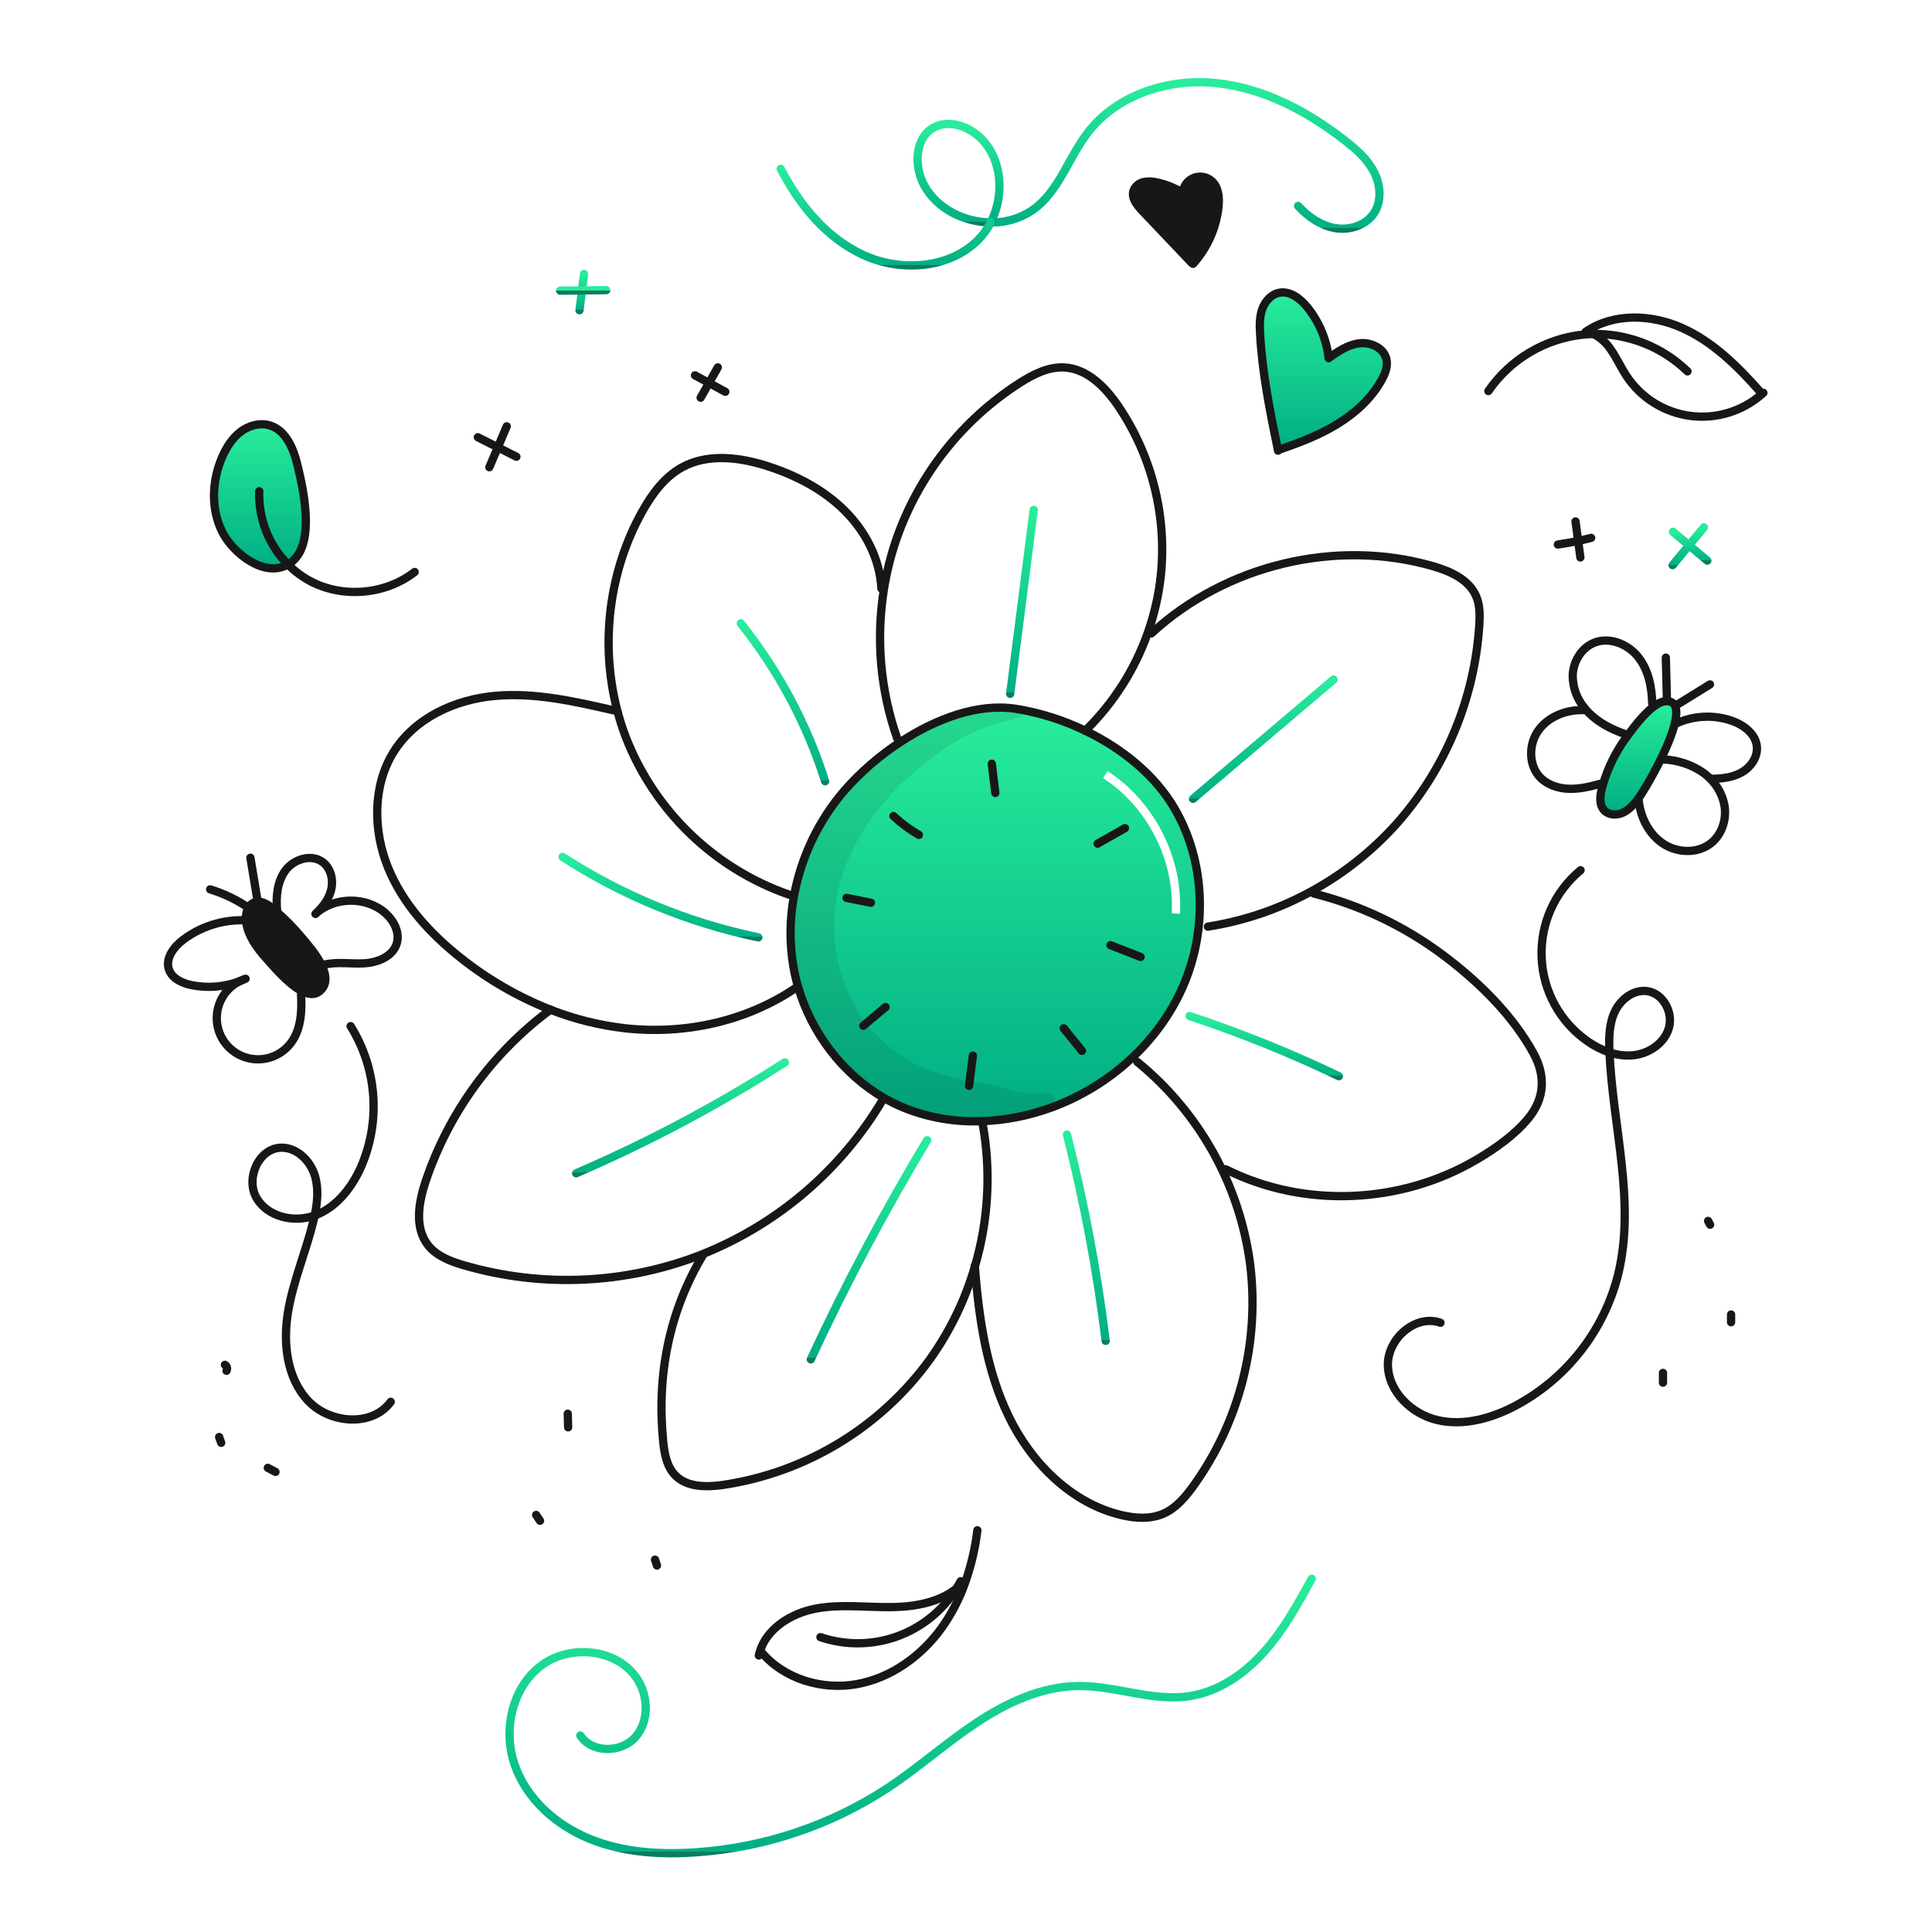<svg width="960" height="960" viewBox="0 0 960 960" fill="none" xmlns="http://www.w3.org/2000/svg">
<g clip-path="url(#clip0_46_99)">
<g clip-path="url(#clip1_46_99)">
<path fill-rule="evenodd" clip-rule="evenodd" d="M583.493 401.514C573.809 385.02 557.478 371.841 539.271 363.087C528.349 357.801 516.716 354.134 504.736 352.199C486.064 349.295 465.254 357.063 447.609 368.584C437.174 375.348 427.723 383.522 419.525 392.873C406.753 407.756 398.138 425.747 394.551 445.028C392.383 456.561 392.253 468.385 394.167 479.962C394.766 483.491 395.571 486.981 396.579 490.415C403.251 513.28 418.662 533.651 439.17 545.529C442.482 547.452 445.924 549.141 449.471 550.584C461.769 555.471 474.965 557.693 488.186 557.105C499.647 556.66 510.972 554.455 521.763 550.57C550.655 540.214 575.561 518.244 587.836 490.114C600.111 461.984 599.042 427.982 583.493 401.514ZM586.326 454.053C587.896 426.316 573.653 398.261 550.332 383.16L548.098 386.61C570.18 400.908 583.709 427.558 582.222 453.821L586.326 454.053Z" fill="url(#paint0_linear_46_99)"/>
<path d="M827.951 348.4C833.051 348.318 833.746 352.921 832.225 359.346C830.992 364.62 828.252 371.114 825.238 377.265C820.566 386.786 815.196 395.472 813.538 397.527C811.497 400.048 809.238 402.555 806.277 403.87C803.316 405.185 799.468 405.048 797.194 402.733C794.481 399.938 794.988 395.404 795.988 391.633C796.139 391.085 796.288 390.523 796.454 389.975C798.874 381.68 802.702 373.862 807.77 366.864C808.003 366.549 808.249 366.193 808.523 365.823C811.4 361.864 816.551 354.959 821.634 351.137C823.814 349.5 825.978 348.428 827.951 348.4Z" fill="url(#paint1_linear_46_99)"/>
<path d="M660.226 177.881C664.856 174.634 669.747 171.291 675.364 170.593C681.008 169.893 687.543 172.812 688.872 178.347C689.735 181.923 688.297 185.647 686.502 188.855C681.474 197.91 673.57 205.144 664.761 210.583C655.952 216.022 646.212 219.817 636.403 223.159L634.965 223.459C631.065 204.403 627.184 185.259 626.142 165.852C625.909 161.77 625.827 157.577 627.169 153.714C628.511 149.851 631.526 146.33 635.526 145.494C640.965 144.371 646.116 148.357 649.609 152.673C655.457 159.905 659.138 168.644 660.226 177.881V177.881Z" fill="url(#paint2_linear_46_99)"/>
<path d="M602.346 90.19C605.565 93.272 605.922 98.3 605.47 102.753C604.35 113.292 599.929 123.207 592.839 131.084L592.154 130.632C583.948 121.974 575.732 113.32 567.508 104.671C564.891 101.904 562.042 98.301 563.247 94.671C563.671 93.601 564.355 92.653 565.238 91.914C566.121 91.175 567.174 90.668 568.302 90.438C570.566 90.011 572.898 90.1 575.124 90.698C579.481 91.66 583.649 93.34 587.455 95.671L587.728 95.685C587.868 94.057 588.466 92.502 589.452 91.2C590.439 89.898 591.775 88.902 593.304 88.328C594.833 87.753 596.494 87.623 598.094 87.953C599.694 88.282 601.168 89.058 602.346 90.191V90.19Z" fill="#171717"/>
<path d="M159.957 479.862C162.204 484.657 162.738 489.452 158.573 492.712C156.273 494.512 153.34 494.137 150.257 492.612C143.174 489.105 135.257 479.501 132.157 476.035C127.513 470.87 123.197 464.935 122.28 458.047C121.773 454.225 122.951 449.54 126.609 448.32C129.842 447.251 133.185 449.443 135.801 451.635C136.335 452.087 136.87 452.535 137.401 453.005C141.766 456.807 145.829 460.944 149.553 465.376C152.134 468.437 157.272 474.149 159.957 479.862Z" fill="#171717"/>
<path d="M143.079 280.463C131.297 287.313 115.789 274.75 110.556 264.53C104.61 252.93 105.256 238.61 110.57 226.692C112.67 222.02 115.516 217.554 119.612 214.486C123.708 211.418 129.188 209.897 134.079 211.386C141.915 213.786 145.71 222.565 147.669 230.524C150.656 242.717 156.779 269.524 145.148 279.034C144.499 279.568 143.807 280.046 143.079 280.463V280.463Z" fill="url(#paint3_linear_46_99)"/>
<path d="M447.608 368.58C437.173 375.344 427.722 383.518 419.524 392.869C406.752 407.751 398.137 425.743 394.55 445.024C392.382 456.557 392.252 468.38 394.166 479.958C394.765 483.487 395.57 486.977 396.577 490.411C403.249 513.276 418.661 533.647 439.169 545.525C442.481 547.447 445.923 549.136 449.469 550.58C461.768 555.467 474.963 557.689 488.184 557.101C499.645 556.655 510.97 554.451 521.762 550.566C550.655 540.209 575.562 518.249 587.835 490.11C600.108 461.971 599.041 427.982 583.492 401.51C573.806 385.016 557.476 371.837 539.27 363.083C528.348 357.799 516.714 354.132 504.735 352.2C486.063 349.291 465.253 357.059 447.608 368.58Z" stroke="#171717" stroke-width="4.11" stroke-linecap="round" stroke-linejoin="round"/>
<path d="M539.245 363.114L539.272 363.087C553.297 349.388 563.964 332.63 570.439 314.125C573.684 304.892 575.836 295.31 576.85 285.575C579.782 256.121 572.345 226.566 555.821 202.007C549.368 192.486 540.299 183.184 528.821 182.581C520.93 182.17 513.477 185.981 506.806 190.212C478.235 208.482 456.626 235.817 445.445 267.834C442.657 275.898 440.58 284.191 439.239 292.617C435.206 317.489 437.448 342.974 445.76 366.759" stroke="#171717" stroke-width="4.11" stroke-linecap="round" stroke-linejoin="round"/>
<path d="M437.95 292.41C437.265 277.751 429.977 263.86 419.538 253.558C409.099 243.256 395.728 236.296 381.768 231.748C367.808 227.2 351.793 225.131 338.902 232.214C330.148 237.036 323.983 245.475 319.102 254.202C302.58 283.752 298.169 319.755 306.581 352.502C307.799 357.27 309.295 361.964 311.061 366.558C318.158 384.66 329.09 401.011 343.107 414.486C357.124 427.961 373.893 438.241 392.261 444.619" stroke="#171717" stroke-width="4.11" stroke-linecap="round" stroke-linejoin="round"/>
<path d="M304.844 352.961C285.486 348.495 265.759 344.015 246.004 345.782C226.249 347.549 206.097 356.591 195.439 373.866C185.139 390.58 185.37 412.666 192.754 430.939C200.138 449.212 213.865 464.078 229.099 476.107C242.554 486.795 257.522 495.424 273.513 501.712C285.41 506.375 297.862 509.474 310.557 510.932C340.135 514.22 371 507.603 395.796 490.632" stroke="#171717" stroke-width="4.11" stroke-linecap="round" stroke-linejoin="round"/>
<path d="M273.582 501.658C273.556 501.672 273.532 501.691 273.513 501.713C244.634 523.118 223.001 552.85 211.522 586.913C208.015 597.421 205.837 610.024 212.7 618.737C216.988 624.176 223.906 626.779 230.564 628.724C269.44 640.013 310.957 638.135 348.655 623.381C348.943 623.271 349.23 623.162 349.504 623.038V623.024C386.746 607.987 418.028 581.148 438.552 546.624" stroke="#171717" stroke-width="4.11" stroke-linecap="round" stroke-linejoin="round"/>
<path d="M349.574 623.188C332.422 651.519 326.274 683.329 329.531 716.277C330.131 722.291 331.271 728.689 335.477 733.032C341.395 739.132 351.122 739.032 359.534 737.813C379.928 734.738 399.506 727.631 417.122 716.905C434.738 706.179 450.04 692.05 462.134 675.343C472.076 661.389 479.597 645.86 484.382 629.408C491.212 606.26 492.525 581.835 488.218 558.088" stroke="#171717" stroke-width="4.11" stroke-linecap="round" stroke-linejoin="round"/>
<path d="M484.337 628.982C484.351 629.119 484.364 629.271 484.378 629.408C486.406 654.908 490.078 680.754 501.215 703.77C512.421 726.895 532.341 746.992 557.356 752.87C564.233 754.487 571.686 754.952 578.138 752.117C584.262 749.432 588.796 744.103 592.738 738.705C615.939 706.627 626.086 666.932 621.124 627.656C615.818 588.42 595.794 552.668 565.11 527.646" stroke="#171717" stroke-width="4.11" stroke-linecap="round" stroke-linejoin="round"/>
<path d="M608.99 580.978C648.144 600.678 696.39 598.308 733.972 576.046C743.11 570.621 752.48 564.073 759.316 555.839C767.577 545.893 768.125 534.591 761.974 523.357C751.562 504.315 734.493 487.628 717.258 474.737C698.031 460.302 676.118 449.846 652.8 443.981" stroke="#171717" stroke-width="4.11" stroke-linecap="round" stroke-linejoin="round"/>
<path d="M600.2 460.436C618.392 457.583 635.943 451.558 652.053 442.636C667.653 434.043 681.71 422.908 693.645 409.688C718.148 382.185 732.729 347.265 735.059 310.503C735.333 305.818 735.402 300.954 733.634 296.625C730.154 288.025 720.688 283.816 711.893 281.295C663.876 267.495 609.214 280.583 572.143 314.708" stroke="#171717" stroke-width="4.11" stroke-linecap="round" stroke-linejoin="round"/>
<path d="M494.57 394.007C493.981 389.157 493.392 384.312 492.803 379.472" stroke="#171717" stroke-width="4.11" stroke-linecap="round" stroke-linejoin="round"/>
<path d="M545.424 419.2C549.945 416.638 554.466 414.071 558.987 411.5" stroke="#171717" stroke-width="4.11" stroke-linecap="round" stroke-linejoin="round"/>
<path d="M551.794 469.642C556.781 471.586 561.768 473.541 566.754 475.505" stroke="#171717" stroke-width="4.11" stroke-linecap="round" stroke-linejoin="round"/>
<path d="M528.546 510.947C531.574 514.687 534.602 518.423 537.629 522.153" stroke="#171717" stroke-width="4.11" stroke-linecap="round" stroke-linejoin="round"/>
<path d="M483.433 524.537C482.803 529.537 482.163 534.533 481.515 539.524" stroke="#171717" stroke-width="4.11" stroke-linecap="round" stroke-linejoin="round"/>
<path d="M440.019 500.412L428.977 509.687" stroke="#171717" stroke-width="4.11" stroke-linecap="round" stroke-linejoin="round"/>
<path d="M456.6 414.857C452.042 412.228 447.798 409.089 443.95 405.5" stroke="#171717" stroke-width="4.11" stroke-linecap="round" stroke-linejoin="round"/>
<path d="M432.744 448.571L420.661 446.146" stroke="#171717" stroke-width="4.11" stroke-linecap="round" stroke-linejoin="round"/>
<path d="M799.744 522.934C795.897 521.65 792.258 519.808 788.944 517.468C782.167 512.768 776.571 506.562 772.595 499.336C768.618 492.111 766.369 484.063 766.024 475.823C765.679 467.583 767.248 459.374 770.606 451.842C773.965 444.31 779.023 437.657 785.383 432.407" stroke="#171717" stroke-width="4.11" stroke-linecap="round" stroke-linejoin="round"/>
<path d="M799.744 522.934C799.73 522.783 799.717 522.646 799.717 522.496C799.417 515.715 799.525 508.659 802.457 502.536C805.389 496.413 811.882 491.508 818.595 492.508C826.486 493.672 831.459 503.084 829.267 510.756C827.075 518.428 819.294 523.634 811.348 524.373C807.422 524.698 803.471 524.208 799.744 522.934V522.934Z" stroke="#171717" stroke-width="4.11" stroke-linecap="round" stroke-linejoin="round"/>
<path d="M715.765 657.272C703.326 652.847 689.297 665.327 689.64 678.52C689.983 691.713 701.572 702.755 714.45 705.686C727.328 708.617 740.89 704.823 752.604 698.74C765.298 692.047 776.439 682.755 785.303 671.47C794.166 660.184 800.553 647.158 804.046 633.24C812.814 597.306 801.402 559.892 799.746 522.931" stroke="#171717" stroke-width="4.11" stroke-linecap="round" stroke-linejoin="round"/>
<path d="M849.747 608.557C849.418 607.927 849.076 607.283 848.747 606.657" stroke="#171717" stroke-width="4.11" stroke-linecap="round" stroke-linejoin="round"/>
<path d="M860.159 657.026V653.163" stroke="#171717" stroke-width="4.11" stroke-linecap="round" stroke-linejoin="round"/>
<path d="M826.321 687.014V682.178" stroke="#171717" stroke-width="4.11" stroke-linecap="round" stroke-linejoin="round"/>
<path d="M288.35 862.37C294.09 871.165 308.584 871.07 315.612 863.27C322.64 855.47 322.297 842.77 316.475 834.035C306.461 819.02 282.87 816.828 268.581 827.87C254.292 838.912 249.826 859.87 255.744 876.942C261.662 894.014 276.43 907.013 293.171 913.794C309.912 920.575 328.448 921.685 346.449 920.356C380.227 917.957 412.829 906.956 441.155 888.4C456.334 878.331 469.993 866.111 485.172 856.041C500.351 845.971 517.64 837.93 535.861 837.766C554.41 837.602 572.727 845.602 591.071 842.794C605.471 840.588 618.21 831.834 627.937 820.994C637.664 810.154 644.76 797.266 651.774 784.494" stroke="url(#paint4_linear_46_99)" stroke-width="4.11" stroke-linecap="round" stroke-linejoin="round"/>
<path d="M485.652 760.39C484.593 769.23 482.562 777.927 479.597 786.323C476.784 794.319 472.869 801.884 467.966 808.8C457.842 822.9 442.718 833.816 425.62 836.857C408.522 839.898 389.658 834.323 378.452 821.048" stroke="#171717" stroke-width="4.11" stroke-linecap="round" stroke-linejoin="round"/>
<path d="M377.055 822.599C377.192 821.982 377.343 821.367 377.534 820.778C380.959 809.229 393.028 801.708 405.034 799.365C417.634 796.913 430.652 798.765 443.489 798.557C454.709 798.379 466.655 796.213 475.245 789.336C476.514 788.333 477.696 787.224 478.779 786.021" stroke="#171717" stroke-width="4.11" stroke-linecap="round" stroke-linejoin="round"/>
<path d="M407.66 813.489C419.999 817.663 433.385 817.549 445.651 813.166C457.916 808.782 468.342 800.385 475.24 789.336C475.993 788.158 476.678 786.936 477.34 785.706" stroke="#171717" stroke-width="4.11" stroke-linecap="round" stroke-linejoin="round"/>
<path d="M268.335 755.663C267.691 754.704 267.047 753.73 266.403 752.771" stroke="#171717" stroke-width="4.11" stroke-linecap="round" stroke-linejoin="round"/>
<path d="M282.3 709.235C282.232 706.988 282.177 704.728 282.122 702.467" stroke="#171717" stroke-width="4.11" stroke-linecap="round" stroke-linejoin="round"/>
<path d="M326.449 777.884C326.12 776.911 325.791 775.952 325.476 774.984" stroke="#171717" stroke-width="4.11" stroke-linecap="round" stroke-linejoin="round"/>
<path d="M136.887 731.373L133.065 729.359" stroke="#171717" stroke-width="4.11" stroke-linecap="round" stroke-linejoin="round"/>
<path d="M109.912 716.921L108.885 714.044" stroke="#171717" stroke-width="4.11" stroke-linecap="round" stroke-linejoin="round"/>
<path d="M112.542 681.137C112.816 680.638 112.888 680.052 112.743 679.501C112.597 678.95 112.246 678.477 111.761 678.178" stroke="#171717" stroke-width="4.11" stroke-linecap="round" stroke-linejoin="round"/>
<path d="M156.354 603.98C156.148 604.939 155.929 605.88 155.696 606.829C151.996 622.008 145.668 636.529 143.106 651.942C140.544 667.355 142.435 684.657 153.12 696.055C163.805 707.453 184.958 709.193 194.15 696.548" stroke="#171717" stroke-width="4.11" stroke-linecap="round" stroke-linejoin="round"/>
<path d="M156.354 603.98C146.038 607.747 132.873 604.692 127.434 595.185C121.913 585.499 128.585 570.485 139.734 570.279C147.447 570.142 154.091 576.622 156.393 583.992C158.409 590.417 157.765 597.336 156.354 603.98Z" stroke="#171717" stroke-width="4.11" stroke-linecap="round" stroke-linejoin="round"/>
<path d="M174.205 509.864C180.704 520.277 184.563 532.119 185.446 544.362C186.33 556.605 184.211 568.878 179.274 580.116C174.685 590.267 167.259 599.748 156.874 603.789C156.696 603.858 156.532 603.926 156.353 603.981" stroke="#171717" stroke-width="4.11" stroke-linecap="round" stroke-linejoin="round"/>
<path d="M739.561 194.321C744.93 186.512 751.929 179.958 760.074 175.112C768.219 170.267 777.317 167.243 786.743 166.25C788.443 166.086 790.154 165.99 791.867 165.962C809.26 165.745 826.032 172.424 838.514 184.539" stroke="#171717" stroke-width="4.11" stroke-linecap="round" stroke-linejoin="round"/>
<path d="M788.935 164.894C789.95 165.137 790.933 165.495 791.867 165.963C795.397 167.821 798.388 170.557 800.553 173.909C803.402 178.046 805.453 182.663 808.225 186.841C811.774 192.214 816.436 196.764 821.894 200.181C827.353 203.598 833.482 205.804 839.866 206.65C846.25 207.495 852.742 206.96 858.902 205.081C865.062 203.203 870.747 200.023 875.573 195.759C875.792 195.581 875.998 195.389 876.217 195.197" stroke="#171717" stroke-width="4.11" stroke-linecap="round" stroke-linejoin="round"/>
<path d="M874.653 194.7C863.543 182.11 851.309 169.945 836.006 163.04C820.703 156.135 801.73 155.355 787.906 164.876C788.194 164.766 788.495 164.643 788.783 164.534V164.52C789.372 164.301 789.947 164.068 790.537 163.835" stroke="#171717" stroke-width="4.11" stroke-linecap="round" stroke-linejoin="round"/>
<path d="M492.3 110.506C500.624 110.707 508.751 107.961 515.247 102.752C526.837 93.135 531.44 77.558 540.687 65.652C555.14 47.007 580.457 38.924 603.925 41.239C627.393 43.554 649.147 55.007 667.82 69.447C673.56 73.886 679.22 78.79 682.62 85.229C686.02 91.668 686.73 99.942 682.688 105.984C678.646 112.026 670.578 114.574 663.413 113.341C656.248 112.108 649.96 107.697 645.028 102.341" stroke="url(#paint5_linear_46_99)" stroke-width="4.11" stroke-linecap="round" stroke-linejoin="round"/>
<path d="M492.3 110.505C499.849 95.764 497.684 75.763 484.258 66.078C478.49 61.913 470.504 59.953 464.188 63.242C454.571 68.269 453.995 82.49 459.188 92.025C465.582 103.779 479.021 110.399 492.3 110.505Z" stroke="url(#paint6_linear_46_99)" stroke-width="4.11" stroke-linecap="round" stroke-linejoin="round"/>
<path d="M387.933 83.888C397.221 101.862 410.798 118.466 429.233 126.809C447.668 135.152 471.428 133.59 485.84 119.384C488.449 116.787 490.627 113.79 492.293 110.507" stroke="url(#paint7_linear_46_99)" stroke-width="4.11" stroke-linecap="round" stroke-linejoin="round"/>
<path d="M128.818 244.091C128.576 250.807 129.716 257.502 132.17 263.759C134.623 270.016 138.336 275.702 143.079 280.464C146.435 283.875 150.304 286.741 154.546 288.958C170.712 297.358 191.686 295.411 206.046 284.204" stroke="#171717" stroke-width="4.11" stroke-linecap="round" stroke-linejoin="round"/>
<path d="M147.668 230.529C145.709 222.57 141.914 213.788 134.078 211.391C129.187 209.898 123.694 211.405 119.611 214.491C115.528 217.577 112.665 222.026 110.569 226.697C105.254 238.616 104.61 252.932 110.555 264.535C115.788 274.755 131.296 287.318 143.078 280.468C143.806 280.051 144.498 279.575 145.147 279.043C156.779 269.532 150.655 242.722 147.668 230.529Z" stroke="#171717" stroke-width="4.11" stroke-linecap="round" stroke-linejoin="round"/>
<path d="M796.456 389.978C796.292 390.526 796.141 391.088 795.99 391.636C794.99 395.403 794.483 399.936 797.196 402.736C799.47 405.051 803.306 405.202 806.279 403.873C809.252 402.544 811.499 400.051 813.54 397.53C815.198 395.475 820.568 386.789 825.24 377.268C828.254 371.117 830.994 364.623 832.227 359.349C833.748 352.924 833.049 348.321 827.953 348.403C825.98 348.43 823.816 349.503 821.638 351.143C816.555 354.965 811.404 361.87 808.527 365.829C808.253 366.199 808.006 366.555 807.774 366.87C802.705 373.868 798.876 381.684 796.456 389.978V389.978Z" stroke="#171717" stroke-width="4.11" stroke-linecap="round" stroke-linejoin="round"/>
<path d="M832.677 350.592C838.335 347.085 844.001 343.583 849.677 340.084" stroke="#171717" stroke-width="4.11" stroke-linecap="round" stroke-linejoin="round"/>
<path d="M828.294 348.058C828.116 340.976 827.933 333.884 827.746 326.782" stroke="#171717" stroke-width="4.11" stroke-linecap="round" stroke-linejoin="round"/>
<path d="M820.964 349.5C820.8 341.294 819.064 332.773 813.936 326.375C808.808 319.977 799.675 316.306 792.071 319.388C785.671 321.988 781.618 328.937 781.471 335.828C781.504 341.508 783.465 347.008 787.033 351.428C787.81 352.435 788.653 353.392 789.554 354.291C794.445 359.168 800.76 362.401 807.268 364.675" stroke="#171717" stroke-width="4.11" stroke-linecap="round" stroke-linejoin="round"/>
<path d="M786.921 352.853C786.592 352.839 786.25 352.839 785.921 352.839C777.701 352.839 769.29 356.223 764.481 362.867C759.481 369.767 759.412 380.293 765.399 386.376C769.043 390.076 774.372 391.776 779.564 391.952C784.756 392.128 789.907 390.925 794.921 389.527" stroke="#171717" stroke-width="4.11" stroke-linecap="round" stroke-linejoin="round"/>
<path d="M814.265 397.938C815.238 406.363 819.43 414.652 826.526 419.296C833.622 423.94 843.719 424.228 850.295 418.885C855.61 414.585 857.995 407.199 856.912 400.445C856.021 395.366 853.575 390.689 849.912 387.06C848.719 385.831 847.413 384.716 846.012 383.731C840.302 379.894 833.65 377.695 826.778 377.374" stroke="#171717" stroke-width="4.11" stroke-linecap="round" stroke-linejoin="round"/>
<path d="M832.787 359.525C841.519 355.517 851.458 355.026 860.542 358.155C866.46 360.224 872.351 364.649 872.981 370.882C873.502 375.992 870.2 380.924 865.789 383.568C861.378 386.212 856.103 386.911 850.98 386.979" stroke="#171717" stroke-width="4.11" stroke-linecap="round" stroke-linejoin="round"/>
<path d="M137.407 453.011C136.873 452.545 136.338 452.093 135.807 451.641C133.19 449.449 129.848 447.257 126.615 448.326C122.957 449.545 121.779 454.226 122.286 458.053C123.204 464.944 127.519 470.876 132.163 476.041C135.263 479.507 143.177 489.11 150.263 492.618C153.345 494.139 156.277 494.509 158.579 492.718C162.744 489.458 162.209 484.663 159.963 479.868C157.278 474.155 152.141 468.442 149.563 465.387C145.839 460.952 141.775 456.814 137.407 453.011V453.011Z" stroke="#171717" stroke-width="4.11" stroke-linecap="round" stroke-linejoin="round"/>
<path d="M127.845 446.846C126.708 439.969 125.567 433.087 124.42 426.2" stroke="#171717" stroke-width="4.11" stroke-linecap="round" stroke-linejoin="round"/>
<path d="M122.6 450.476C116.979 446.763 110.851 443.88 104.407 441.914" stroke="#171717" stroke-width="4.11" stroke-linecap="round" stroke-linejoin="round"/>
<path d="M118.858 487.657C116.114 489.063 113.722 491.071 111.862 493.53C110.002 495.989 108.722 498.837 108.115 501.86C107.509 504.883 107.594 508.004 108.362 510.99C109.13 513.977 110.563 516.751 112.553 519.106C114.543 521.461 117.039 523.337 119.855 524.593C122.671 525.849 125.734 526.453 128.816 526.36C131.898 526.267 134.919 525.479 137.655 524.056C140.39 522.633 142.768 520.61 144.613 518.139C149.654 511.399 150.079 502.33 149.586 493.918" stroke="#171717" stroke-width="4.11" stroke-linecap="round" stroke-linejoin="round"/>
<path d="M118.858 487.657C119.927 487.257 120.981 486.808 122.023 486.328C120.93 486.674 119.871 487.119 118.858 487.657V487.657Z" stroke="#171717" stroke-width="4.11" stroke-linecap="round" stroke-linejoin="round"/>
<path d="M121.009 457.258C110.24 457.053 99.711 460.447 91.089 466.903C86.417 470.424 82.089 476.095 83.91 481.644C85.444 486.274 90.61 488.59 95.39 489.544C103.237 491.09 111.359 490.436 118.857 487.653" stroke="#171717" stroke-width="4.11" stroke-linecap="round" stroke-linejoin="round"/>
<path d="M137.7 452.668C137.07 445.668 137.673 438.119 141.865 432.475C146.057 426.831 154.765 424.175 160.387 428.406C164.332 431.393 165.687 436.968 164.62 441.806C163.553 446.644 160.387 450.766 156.756 454.122C166.056 445.505 181.95 445.313 191.471 453.697C195.745 457.478 198.8 463.41 197.129 468.862C195.17 475.219 187.786 478.233 181.155 478.657C174.524 479.081 167.729 477.767 161.263 479.315C161.496 479.247 161.729 479.164 161.975 479.096" stroke="#171717" stroke-width="4.11" stroke-linecap="round" stroke-linejoin="round"/>
<path d="M243.155 232.159C244.555 228.871 245.95 225.569 247.361 222.282C248.841 218.802 250.321 215.318 251.8 211.829" stroke="#171717" stroke-width="4.11" stroke-linecap="round" stroke-linejoin="round"/>
<path d="M256.608 226.953C253.526 225.405 250.444 223.847 247.361 222.281C244.047 220.61 240.74 218.939 237.442 217.267" stroke="#171717" stroke-width="4.11" stroke-linecap="round" stroke-linejoin="round"/>
<path d="M287.953 154.167L289.186 144.303C289.515 141.577 289.857 138.837 290.2 136.111" stroke="url(#paint8_linear_46_99)" stroke-width="4.11" stroke-linecap="round" stroke-linejoin="round"/>
<path d="M278.335 144.427L289.185 144.304C293.199 144.249 297.208 144.203 301.213 144.167" stroke="url(#paint9_linear_46_99)" stroke-width="4.11" stroke-linecap="round" stroke-linejoin="round"/>
<path d="M348.149 197.609L352.3 190.293C353.752 187.717 355.218 185.128 356.684 182.553" stroke="#171717" stroke-width="4.11" stroke-linecap="round" stroke-linejoin="round"/>
<path d="M345.327 186.512C347.656 187.772 349.971 189.019 352.3 190.293C355 191.745 357.711 193.211 360.41 194.677" stroke="#171717" stroke-width="4.11" stroke-linecap="round" stroke-linejoin="round"/>
<path d="M785.277 276.984C784.907 274.244 784.537 271.513 784.167 268.792C783.742 265.559 783.309 262.326 782.867 259.092" stroke="#171717" stroke-width="4.11" stroke-linecap="round" stroke-linejoin="round"/>
<path d="M774.084 270.573C777.468 270.094 780.824 269.491 784.167 268.792C786.332 268.325 788.492 267.814 790.647 267.258" stroke="#171717" stroke-width="4.11" stroke-linecap="round" stroke-linejoin="round"/>
<path d="M831.1 280.819C833.826 277.517 836.552 274.225 839.279 270.942C841.731 267.969 844.197 264.996 846.649 262.024" stroke="url(#paint10_linear_46_99)" stroke-width="4.11" stroke-linecap="round" stroke-linejoin="round"/>
<path d="M831.308 264.244L839.281 270.944C842.309 273.477 845.336 276.021 848.364 278.575" stroke="url(#paint11_linear_46_99)" stroke-width="4.11" stroke-linecap="round" stroke-linejoin="round"/>
<path d="M636.4 223.158C646.209 219.815 655.936 216.033 664.758 210.581C673.58 205.129 681.472 197.91 686.499 188.854C688.299 185.648 689.732 181.921 688.869 178.345C687.54 172.81 681.005 169.892 675.361 170.591C669.744 171.291 664.853 174.633 660.223 177.88C660.196 177.894 660.182 177.907 660.155 177.921" stroke="#171717" stroke-width="4.11" stroke-linecap="round" stroke-linejoin="round"/>
<path d="M635.06 223.926C635.033 223.775 634.992 223.611 634.96 223.46C631.06 204.404 627.179 185.26 626.137 165.853C625.904 161.771 625.822 157.578 627.164 153.715C628.506 149.852 631.521 146.331 635.521 145.495C640.96 144.372 646.111 148.358 649.604 152.674C655.451 159.906 659.131 168.645 660.221 177.881V177.922" stroke="#171717" stroke-width="4.11" stroke-linecap="round" stroke-linejoin="round"/>
<path d="M592.838 131.083C599.928 123.206 604.349 113.291 605.469 102.752C605.921 98.3 605.569 93.272 602.345 90.189C601.167 89.056 599.693 88.28 598.093 87.951C596.493 87.621 594.832 87.751 593.303 88.326C591.774 88.9 590.438 89.896 589.451 91.198C588.465 92.5 587.867 94.055 587.727 95.683" stroke="#171717" stroke-width="4.11" stroke-linecap="round" stroke-linejoin="round"/>
<path d="M587.454 95.67C583.648 93.339 579.481 91.659 575.124 90.697C572.898 90.098 570.567 90.009 568.302 90.437C567.174 90.667 566.121 91.174 565.238 91.913C564.356 92.652 563.671 93.6 563.247 94.67C562.041 98.3 564.891 101.903 567.508 104.67C575.728 113.314 583.943 121.967 592.154 130.631" stroke="#171717" stroke-width="4.11" stroke-linecap="round" stroke-linejoin="round"/>
<path d="M410 388.2C400.955 359.703 386.75 333.111 368.092 309.749" stroke="url(#paint12_linear_46_99)" stroke-width="4.11" stroke-linecap="round" stroke-linejoin="round"/>
<path d="M501.948 344.749L513.648 253.376" stroke="url(#paint13_linear_46_99)" stroke-width="4.11" stroke-linecap="round" stroke-linejoin="round"/>
<path d="M592.806 396.929L662.625 337.683" stroke="url(#paint14_linear_46_99)" stroke-width="4.11" stroke-linecap="round" stroke-linejoin="round"/>
<path d="M591.126 504.853C616.45 513.246 641.217 523.237 665.276 534.766" stroke="url(#paint15_linear_46_99)" stroke-width="4.11" stroke-linecap="round" stroke-linejoin="round"/>
<path d="M530.169 563.771C538.743 597.494 545.168 631.727 549.405 666.265" stroke="url(#paint16_linear_46_99)" stroke-width="4.11" stroke-linecap="round" stroke-linejoin="round"/>
<path d="M460.694 566.56C439.494 601.803 420.195 638.155 402.879 675.46" stroke="url(#paint17_linear_46_99)" stroke-width="4.11" stroke-linecap="round" stroke-linejoin="round"/>
<path d="M389.984 527.885C356.971 549.046 322.286 567.478 286.275 583" stroke="url(#paint18_linear_46_99)" stroke-width="4.11" stroke-linecap="round" stroke-linejoin="round"/>
<path d="M376.807 465.762C342.196 458.552 309.219 444.999 279.54 425.788" stroke="url(#paint19_linear_46_99)" stroke-width="4.11" stroke-linecap="round" stroke-linejoin="round"/>
<g opacity="0.1">
<path d="M505.755 350.549C493.967 351.584 482.346 354.039 471.146 357.86C460.027 361.56 449.67 365.638 440.057 372.491C420.289 386.581 405.701 406.779 398.539 429.975C384.239 475.551 403.793 528.591 448.261 548.875C460.091 554.452 472.919 557.602 485.987 558.141C492.67 558.41 499.333 557.223 505.511 554.661C511.174 552.371 517.552 552.072 522.751 548.78C524.697 547.548 524.707 543.821 522.051 543.38C517.42 542.617 512.889 543.807 508.318 543.155C503.242 542.432 498.481 540.092 493.412 539.29C484.036 537.807 474.64 536.153 465.603 533.148C447.717 527.311 432.768 514.804 423.867 498.229C414.939 481.35 412.269 461.858 416.327 443.2C420.664 423.386 431.544 406.071 445.607 391.668C449.621 387.594 453.905 383.796 458.429 380.299C463.045 376.699 467.576 372.716 472.659 369.813C478.004 366.761 483.359 363.584 489.201 361.593C494.901 359.65 500.753 358.078 506.57 356.528C509.803 355.666 509.264 350.28 505.76 350.543L505.755 350.549Z" fill="#171717"/>
</g>
</g>
</g>
<defs>
<linearGradient id="paint0_linear_46_99" x1="493.166" y1="352.396" x2="493.166" y2="556.075" gradientUnits="userSpaceOnUse">
<stop stop-color="#28ED9B"/>
<stop offset="1" stop-color="#00AE84"/>
<stop offset="1" stop-color="#0A7D60"/>
</linearGradient>
<linearGradient id="paint1_linear_46_99" x1="813.811" y1="348.62" x2="813.811" y2="404.397" gradientUnits="userSpaceOnUse">
<stop stop-color="#28ED9B"/>
<stop offset="1" stop-color="#00AE84"/>
<stop offset="1" stop-color="#0A7D60"/>
</linearGradient>
<linearGradient id="paint2_linear_46_99" x1="657.151" y1="145.609" x2="657.151" y2="223.032" gradientUnits="userSpaceOnUse">
<stop stop-color="#28ED9B"/>
<stop offset="1" stop-color="#00AE84"/>
<stop offset="1" stop-color="#0A7D60"/>
</linearGradient>
<linearGradient id="paint3_linear_46_99" x1="128.851" y1="211.091" x2="128.851" y2="282.027" gradientUnits="userSpaceOnUse">
<stop stop-color="#28ED9B"/>
<stop offset="1" stop-color="#00AE84"/>
<stop offset="1" stop-color="#0A7D60"/>
</linearGradient>
<linearGradient id="paint4_linear_46_99" x1="449.853" y1="785.03" x2="449.853" y2="920.102" gradientUnits="userSpaceOnUse">
<stop stop-color="#28ED9B"/>
<stop offset="1" stop-color="#00AE84"/>
<stop offset="1" stop-color="#0A7D60"/>
</linearGradient>
<linearGradient id="paint5_linear_46_99" x1="587.599" y1="41.139" x2="587.599" y2="113.246" gradientUnits="userSpaceOnUse">
<stop stop-color="#28ED9B"/>
<stop offset="1" stop-color="#00AE84"/>
<stop offset="1" stop-color="#0A7D60"/>
</linearGradient>
<linearGradient id="paint6_linear_46_99" x1="476.005" y1="61.779" x2="476.005" y2="110.238" gradientUnits="userSpaceOnUse">
<stop stop-color="#28ED9B"/>
<stop offset="1" stop-color="#00AE84"/>
<stop offset="1" stop-color="#0A7D60"/>
</linearGradient>
<linearGradient id="paint7_linear_46_99" x1="439.423" y1="84.076" x2="439.423" y2="131.628" gradientUnits="userSpaceOnUse">
<stop stop-color="#28ED9B"/>
<stop offset="1" stop-color="#00AE84"/>
<stop offset="1" stop-color="#0A7D60"/>
</linearGradient>
<linearGradient id="paint8_linear_46_99" x1="289.062" y1="136.182" x2="289.062" y2="154.069" gradientUnits="userSpaceOnUse">
<stop stop-color="#28ED9B"/>
<stop offset="1" stop-color="#00AE84"/>
<stop offset="1" stop-color="#0A7D60"/>
</linearGradient>
<linearGradient id="paint9_linear_46_99" x1="289.623" y1="144.168" x2="289.623" y2="144.426" gradientUnits="userSpaceOnUse">
<stop stop-color="#28ED9B"/>
<stop offset="1" stop-color="#00AE84"/>
<stop offset="1" stop-color="#0A7D60"/>
</linearGradient>
<linearGradient id="paint10_linear_46_99" x1="838.771" y1="262.098" x2="838.771" y2="280.717" gradientUnits="userSpaceOnUse">
<stop stop-color="#28ED9B"/>
<stop offset="1" stop-color="#00AE84"/>
<stop offset="1" stop-color="#0A7D60"/>
</linearGradient>
<linearGradient id="paint11_linear_46_99" x1="839.723" y1="264.3" x2="839.723" y2="278.497" gradientUnits="userSpaceOnUse">
<stop stop-color="#28ED9B"/>
<stop offset="1" stop-color="#00AE84"/>
<stop offset="1" stop-color="#0A7D60"/>
</linearGradient>
<linearGradient id="paint12_linear_46_99" x1="388.769" y1="310.057" x2="388.769" y2="387.772" gradientUnits="userSpaceOnUse">
<stop stop-color="#28ED9B"/>
<stop offset="1" stop-color="#00AE84"/>
<stop offset="1" stop-color="#0A7D60"/>
</linearGradient>
<linearGradient id="paint13_linear_46_99" x1="507.721" y1="253.735" x2="507.721" y2="344.25" gradientUnits="userSpaceOnUse">
<stop stop-color="#28ED9B"/>
<stop offset="1" stop-color="#00AE84"/>
<stop offset="1" stop-color="#0A7D60"/>
</linearGradient>
<linearGradient id="paint14_linear_46_99" x1="627.254" y1="337.915" x2="627.254" y2="396.605" gradientUnits="userSpaceOnUse">
<stop stop-color="#28ED9B"/>
<stop offset="1" stop-color="#00AE84"/>
<stop offset="1" stop-color="#0A7D60"/>
</linearGradient>
<linearGradient id="paint15_linear_46_99" x1="627.711" y1="504.97" x2="627.711" y2="534.602" gradientUnits="userSpaceOnUse">
<stop stop-color="#28ED9B"/>
<stop offset="1" stop-color="#00AE84"/>
<stop offset="1" stop-color="#0A7D60"/>
</linearGradient>
<linearGradient id="paint16_linear_46_99" x1="539.66" y1="564.173" x2="539.66" y2="665.705" gradientUnits="userSpaceOnUse">
<stop stop-color="#28ED9B"/>
<stop offset="1" stop-color="#00AE84"/>
<stop offset="1" stop-color="#0A7D60"/>
</linearGradient>
<linearGradient id="paint17_linear_46_99" x1="431.404" y1="566.987" x2="431.404" y2="674.865" gradientUnits="userSpaceOnUse">
<stop stop-color="#28ED9B"/>
<stop offset="1" stop-color="#00AE84"/>
<stop offset="1" stop-color="#0A7D60"/>
</linearGradient>
<linearGradient id="paint18_linear_46_99" x1="337.444" y1="528.101" x2="337.444" y2="582.699" gradientUnits="userSpaceOnUse">
<stop stop-color="#28ED9B"/>
<stop offset="1" stop-color="#00AE84"/>
<stop offset="1" stop-color="#0A7D60"/>
</linearGradient>
<linearGradient id="paint19_linear_46_99" x1="327.531" y1="425.945" x2="327.531" y2="465.544" gradientUnits="userSpaceOnUse">
<stop stop-color="#28ED9B"/>
<stop offset="1" stop-color="#00AE84"/>
<stop offset="1" stop-color="#0A7D60"/>
</linearGradient>
<clipPath id="clip0_46_99">
<rect width="960" height="960" fill="white"/>
</clipPath>
<clipPath id="clip1_46_99">
<rect width="798" height="885" fill="white" transform="translate(81 38)"/>
</clipPath>
</defs>
</svg>
